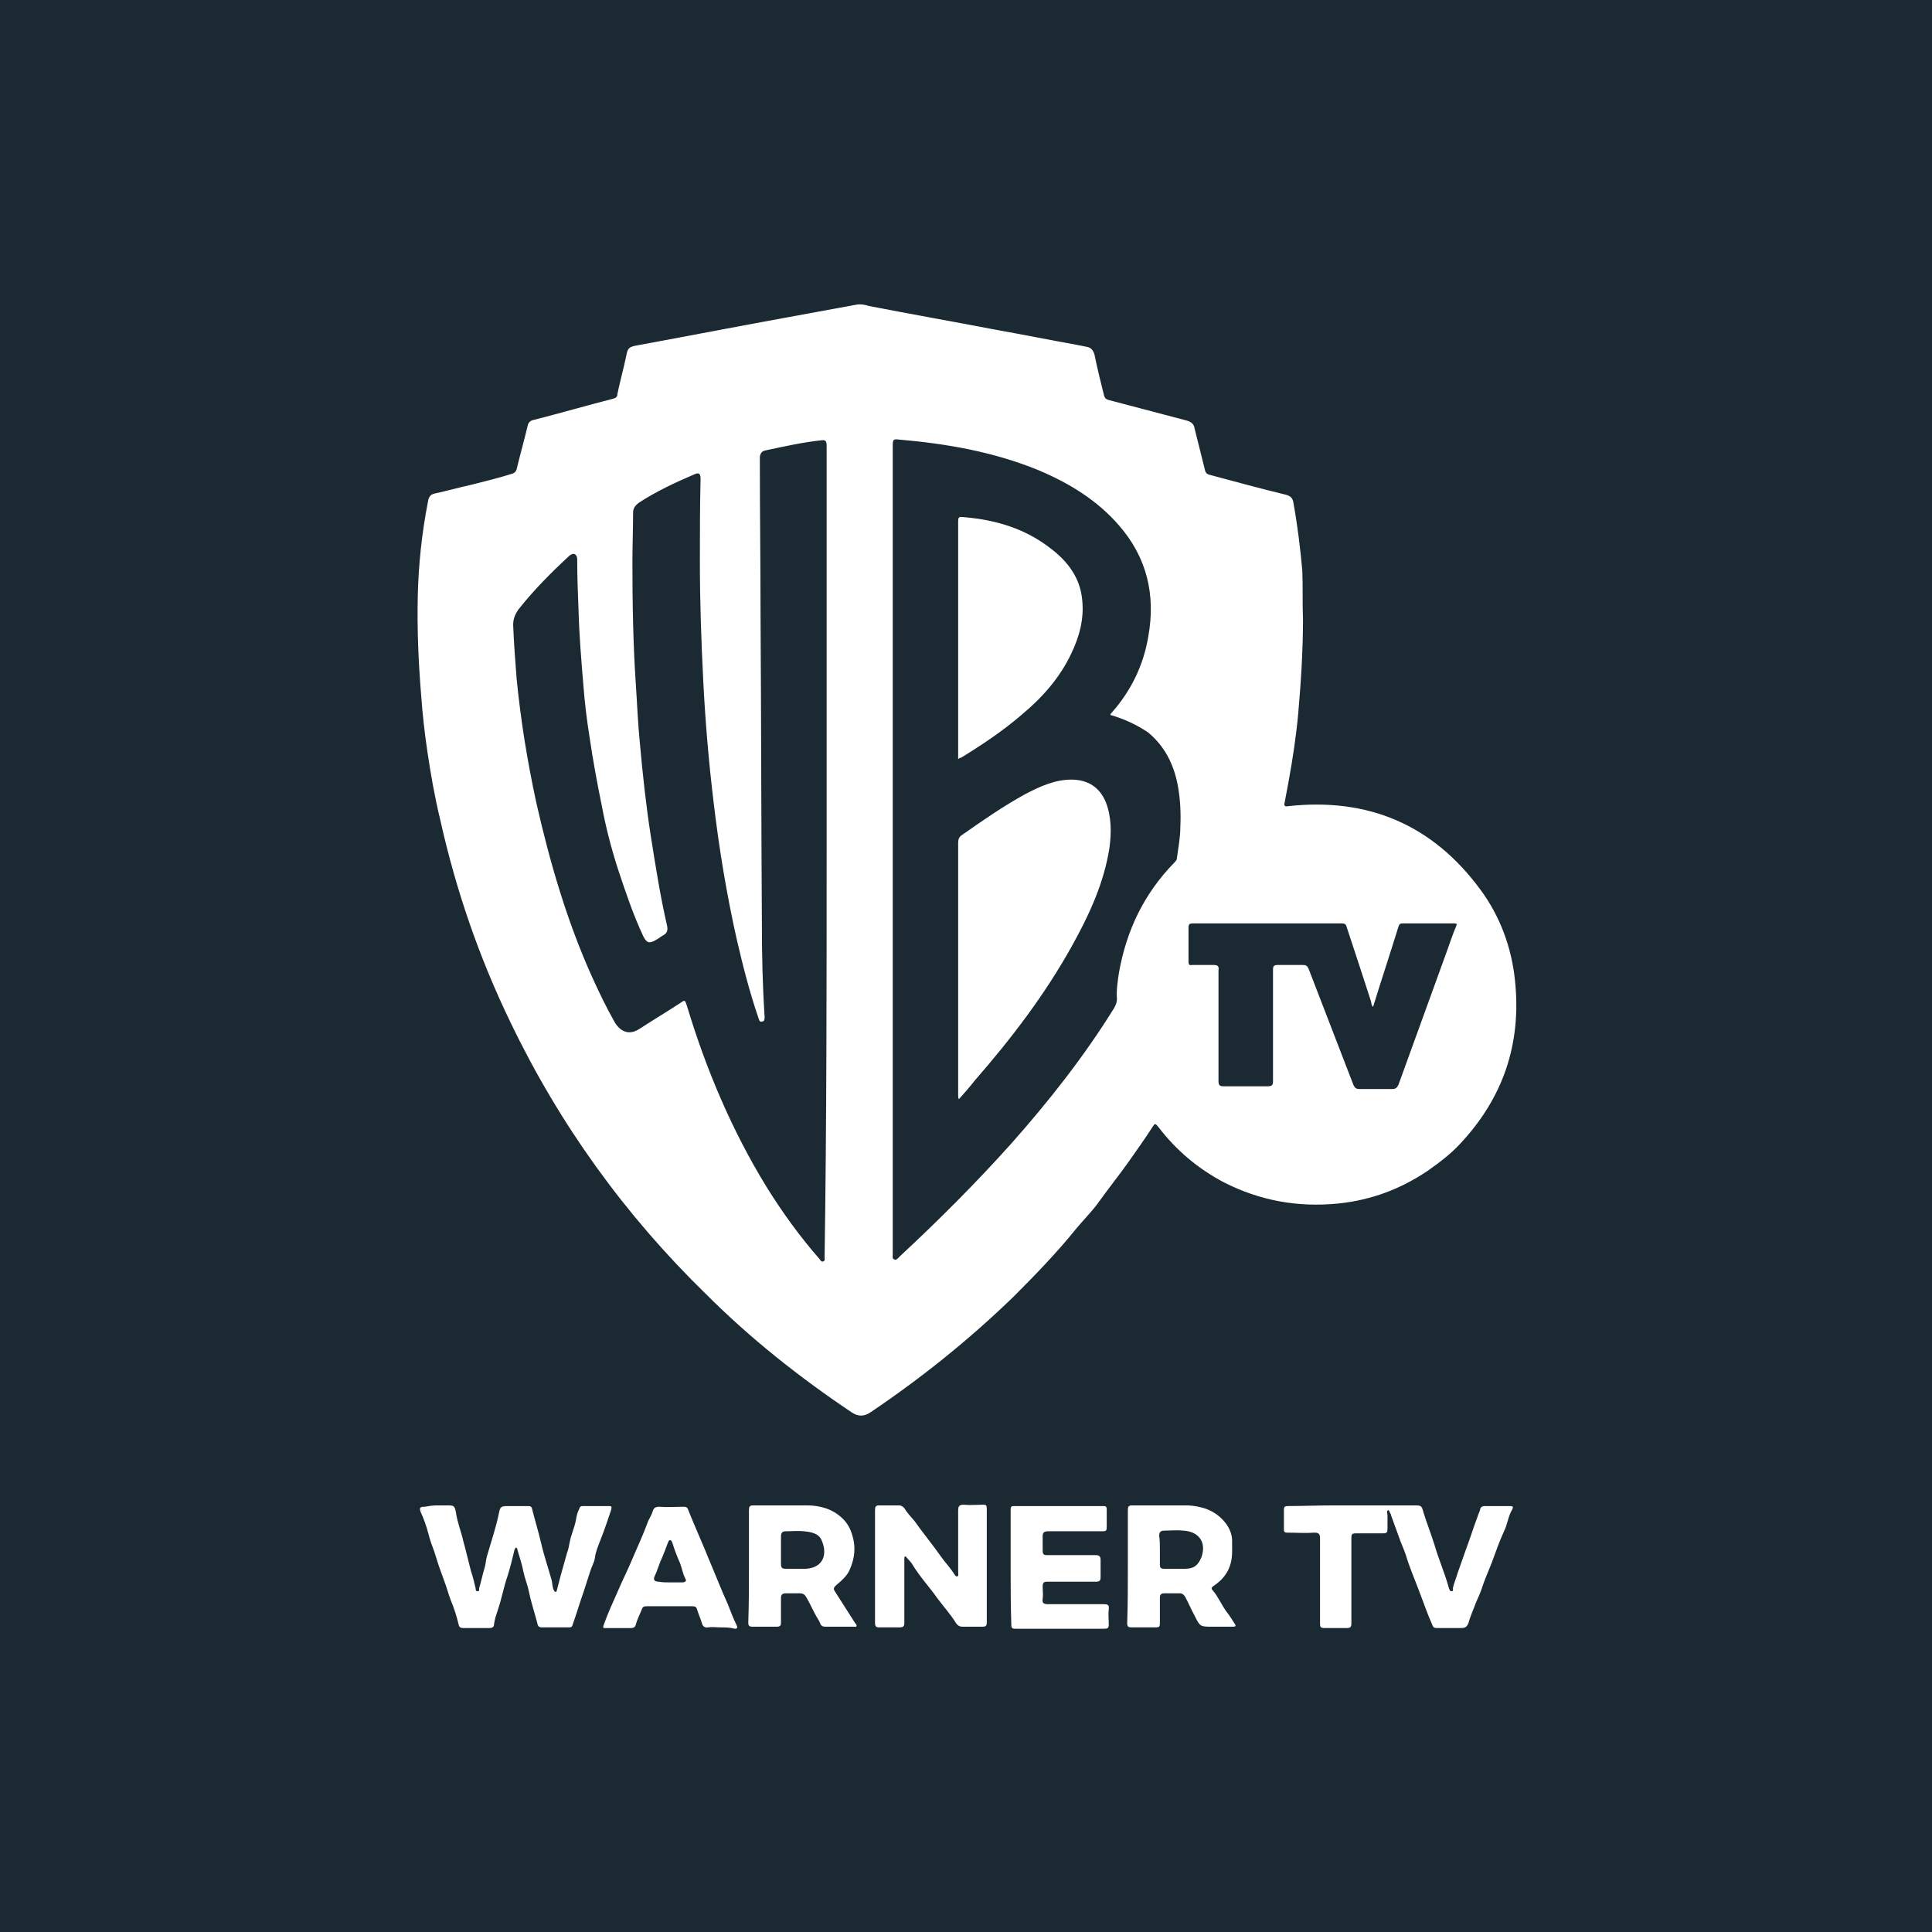 <?xml version="1.0" encoding="utf-8"?>
<!-- Generator: Adobe Illustrator 28.0.0, SVG Export Plug-In . SVG Version: 6.00 Build 0)  -->
<svg version="1.1" id="Vrstva_1" xmlns="http://www.w3.org/2000/svg" xmlns:xlink="http://www.w3.org/1999/xlink" x="0px" y="0px"
	 viewBox="0 0 283.5 283.5" style="enable-background:new 0 0 283.5 283.5;" xml:space="preserve">
<style type="text/css">
	.st0{fill:#1B2932;}
	.st1{fill:#FFFFFF;}
</style>
<rect y="0" class="st0" width="283.5" height="283.5"/>
<g id="_x33_rRZjb.tif">
	<g>
	</g>
</g>
<g id="KhFXpY.tif">
	<g>
		<path class="st1" d="M191.2,90.9c0,4.6-0.3,9.2-0.7,13.8c-0.3,3.3-0.8,6.6-1.4,9.9c-0.2,1.1-0.4,2.1-0.6,3.2
			c-0.1,0.4,0,0.6,0.5,0.5c11.7-1.3,21.2,2.7,28.2,12.2c2.9,3.9,4.6,8.5,5.1,13.3c1,9.3-1.7,17.3-8.1,24.1c-1.4,1.5-3,2.7-4.7,3.9
			c-4,2.7-8.3,4.3-13.1,4.8c-5.9,0.6-11.5-0.4-16.8-3.1c-3.8-2-7-4.7-9.6-8.1c-0.5-0.6-0.5-0.6-0.9,0c-1.1,1.7-2.3,3.4-3.5,5.1
			c-1.5,2.1-3.1,4.1-4.6,6.2c-0.9,1.2-2,2.3-3,3.5c-2.9,3.6-6.1,6.9-9.3,10.1c-6.5,6.3-13.5,11.9-20.9,16.9c-1,0.7-1.9,0.7-2.9,0
			c-7.6-5.1-14.8-10.8-21.3-17.3c-11.9-11.6-21.5-24.9-28.7-39.9c-4.6-9.5-8-19.4-10.3-29.7c-0.8-3.3-1.4-6.7-1.9-10.1
			c-0.4-2.7-0.7-5.4-0.9-8.2c-0.4-4.8-0.6-9.6-0.5-14.4c0.1-4.7,0.6-9.4,1.5-14c0.1-0.7,0.4-1.1,1.1-1.2c1.8-0.4,3.6-0.9,5.4-1.3
			c2-0.5,4-1,5.9-1.6c0.3-0.1,0.5-0.3,0.6-0.6c0.5-2.1,1.1-4.2,1.6-6.3c0.1-0.6,0.4-0.9,1-1c3.9-1,7.7-2.1,11.6-3.1
			c0.4-0.1,0.6-0.3,0.6-0.7c0.4-1.9,0.9-3.7,1.3-5.6c0.2-1.1,0.4-1.3,1.5-1.5c4.3-0.8,8.6-1.6,12.8-2.4c3.2-0.6,6.4-1.2,9.7-1.8
			c3.3-0.6,6.5-1.2,9.8-1.8c0.6-0.1,1.2,0,1.8,0.2c6.2,1.2,12.4,2.3,18.7,3.5c3.9,0.7,7.9,1.5,11.8,2.2c0.5,0.1,1,0.2,1.5,0.3
			c0.6,0.1,0.9,0.5,1.1,1.1c0.4,2,0.9,4,1.4,6c0.1,0.4,0.3,0.6,0.7,0.7c3.8,1,7.6,2,11.4,3c0.7,0.2,1.1,0.5,1.2,1.2c0.5,2,1,4,1.5,6
			c0.1,0.5,0.3,0.7,0.8,0.8c3.7,1,7.4,2,11.1,2.9c0.7,0.2,1,0.5,1.1,1.2c0.6,3.3,1,6.6,1.3,9.9C191.2,86.1,191.1,88.5,191.2,90.9z
			 M121.3,124.9C121.3,124.9,121.3,124.9,121.3,124.9c0-11.3,0-22.7,0-34c0-8.5,0-16.9,0-25.4c0-0.5,0-1-0.7-0.9
			c-2.8,0.3-5.5,0.9-8.3,1.5c-0.5,0.1-0.7,0.4-0.8,0.9c0,0.3,0,0.7,0,1c0,7.3,0.1,14.6,0.1,21.8c0.1,15.3,0.1,30.6,0.2,45.9
			c0,4.5,0.1,9,0.4,13.5c0,0.3,0,0.7-0.4,0.7c-0.4,0.1-0.4-0.3-0.5-0.5c-1.3-3.8-2.3-7.7-3.2-11.6c-1.5-6.7-2.6-13.4-3.4-20.2
			c-0.7-5.8-1.2-11.7-1.5-17.6c-0.3-5.9-0.5-11.7-0.5-17.6c0-4,0-8.1,0.1-12.1c0-0.8-0.2-1-0.9-0.7c-2.8,1.2-5.6,2.5-8.2,4.2
			c-0.5,0.4-0.8,0.8-0.8,1.4c0,2.4-0.1,4.8-0.1,7.3c0,6,0.1,12,0.5,17.9c0.2,2.9,0.3,5.8,0.6,8.7c0.4,4.5,0.9,9.1,1.6,13.6
			c0.7,4.4,1.4,8.9,2.4,13.2c0.1,0.6,0,1-0.5,1.3c-0.4,0.2-0.7,0.5-1.1,0.7c-1,0.6-1.4,0.5-1.9-0.5c-1.5-3.2-2.6-6.5-3.7-9.8
			c-1-3.1-1.8-6.2-2.4-9.4c-0.7-3.4-1.3-6.7-1.8-10.1c-0.4-2.5-0.7-5-0.9-7.6c-0.3-3.6-0.6-7.2-0.7-10.8c-0.1-2.5-0.2-5-0.2-7.5
			c0-0.3,0-0.7-0.4-0.9c-0.3-0.1-0.5,0.1-0.7,0.2c-2.7,2.5-5.2,5-7.5,7.9c-0.5,0.7-0.8,1.4-0.8,2.3c0.1,2.6,0.3,5.2,0.5,7.8
			c0.6,6.2,1.6,12.3,2.9,18.3c2,8.8,4.5,17.4,8.2,25.6c1,2.2,2.1,4.5,3.3,6.6c0.9,1.5,2.2,1.9,3.6,1c2-1.3,4-2.5,6-3.8
			c0.7-0.5,0.7-0.5,1,0.4c2.8,9.3,6.6,18.3,11.7,26.6c2.3,3.7,4.9,7.3,7.8,10.6c0.1,0.2,0.3,0.4,0.5,0.3c0.3-0.1,0.2-0.4,0.2-0.6
			C121.3,164.6,121.3,144.7,121.3,124.9z M162.9,104.9c0.1-0.2,0.2-0.3,0.3-0.4c2.8-3.2,4.6-6.9,5.3-11.1c1.1-6.1-0.2-11.6-4.3-16.3
			c-3.2-3.7-7.3-6.2-11.8-8.1c-6.6-2.7-13.5-3.9-20.5-4.5c-0.8-0.1-0.9,0-0.9,0.9c0,39.5,0,79,0,118.6c0,0.3-0.1,0.7,0.2,0.8
			c0.3,0.2,0.6-0.2,0.8-0.4c0,0,0.1-0.1,0.1-0.1c5.7-5.3,11.1-10.7,16.3-16.5c5.5-6.2,10.7-12.8,15.1-19.9c0.2-0.4,0.4-0.8,0.4-1.3
			c-0.1-1.3,0.1-2.6,0.3-3.9c1.1-6.2,3.7-11.6,8.1-16.1c0.2-0.2,0.4-0.4,0.4-0.7c0.2-1.5,0.5-3,0.5-4.5c0.1-2.1,0-4.2-0.4-6.3
			c-0.6-3-1.9-5.6-4.3-7.6C166.9,106.4,165,105.5,162.9,104.9z M201.5,147.7c0,0-0.1,0-0.1,0c-0.1-0.2-0.2-0.5-0.2-0.7
			c-1.2-3.7-2.4-7.4-3.6-11c-0.1-0.4-0.3-0.5-0.7-0.5c-7.3,0-14.6,0-21.9,0c-0.4,0-0.6,0.1-0.6,0.6c0,1.7,0,3.3,0,5
			c0,0.4,0.1,0.6,0.5,0.5c1.1,0,2.1,0,3.2,0c0.6,0,0.8,0.2,0.7,0.8c0,5.4,0,10.8,0,16.2c0,0.7,0.2,0.8,0.8,0.8c2.1,0,4.2,0,6.4,0
			c0.7,0,0.8-0.2,0.8-0.8c0-5.4,0-10.9,0-16.3c0-0.5,0.1-0.7,0.7-0.7c1.2,0,2.5,0,3.7,0c0.4,0,0.6,0.1,0.8,0.5
			c2.2,5.7,4.4,11.4,6.6,17.1c0.2,0.4,0.4,0.6,0.8,0.6c1.6,0,3.3,0,4.9,0c0.5,0,0.7-0.2,0.9-0.6c2.3-6.4,4.7-12.9,7-19.3
			c0.5-1.4,1-2.9,1.6-4.3c-0.1,0-0.2-0.1-0.3-0.1c-2.6,0-5.1,0-7.7,0c-0.4,0-0.5,0.2-0.6,0.5C204,139.9,202.7,143.8,201.5,147.7z"/>
		<path class="st1" d="M195.7,220.9c2.3,0,4.6,0,6.9,0c1.6,0,3.2,0,4.8,0c1.2,0,1.2,0,1.5,1.1c0.5,1.6,1.1,3.1,1.6,4.7
			c0.6,2.1,1.5,4.1,2.1,6.3c0.1,0.2,0.1,0.5,0.4,0.5c0.3,0,0.2-0.3,0.2-0.5c0.2-0.8,0.5-1.5,0.7-2.2c0.4-1.1,0.8-2.3,1.2-3.4
			c0.6-1.6,1.1-3.2,1.7-4.8c0.1-0.4,0.3-0.7,0.4-1.1c0-0.3,0.3-0.5,0.6-0.5c1.3,0,2.6,0,3.8,0c0.4,0,0.5,0.1,0.3,0.5
			c-0.6,1-0.7,2.2-1.2,3.2c-0.7,1.5-1.2,3-1.8,4.6c-0.5,1.3-1.1,2.6-1.5,3.9c-0.3,0.9-0.8,1.8-1.1,2.7c-0.3,0.7-0.6,1.5-0.8,2.2
			c-0.2,0.6-0.5,0.8-1.1,0.8c-1.2,0-2.4,0-3.6,0c-0.3,0-0.5-0.1-0.6-0.4c-0.8-1.8-1.4-3.6-2.1-5.4c-0.6-1.6-1.3-3.2-1.8-4.9
			c-0.3-0.9-0.7-1.7-1-2.6c-0.4-1.1-0.8-2.2-1.2-3.3c0,0,0-0.1,0-0.1c-0.2-0.2-0.2-0.6-0.4-0.6c-0.3,0.1-0.1,0.5-0.1,0.7
			c0,0.7,0,1.4,0,2.1c0,0.4-0.1,0.6-0.6,0.6c-1.3,0-2.7,0-4,0c-0.6,0-0.7,0.1-0.7,0.7c0,4.2,0,8.3,0,12.5c0,0.6-0.2,0.7-0.7,0.7
			c-1.1,0-2.1,0-3.2,0c-0.6,0-0.7-0.1-0.7-0.7c0-4.2,0-8.3,0-12.5c0-0.6-0.2-0.8-0.8-0.8c-1.3,0.1-2.6,0-4,0c-0.4,0-0.5-0.1-0.5-0.5
			c0-1,0-2,0-2.9c0-0.4,0.2-0.5,0.5-0.5C191,221,193.3,220.9,195.7,220.9z"/>
		<path class="st1" d="M64.1,220.9c0.5,0,0.9,0,1.4,0c1.1,0,1.2,0,1.4,1c0.2,1.5,0.8,2.9,1.1,4.3c0.4,1.4,0.7,2.8,1.1,4.3
			c0.3,0.9,0.5,1.7,0.7,2.6c0,0.2,0,0.4,0.3,0.4c0.3,0,0.2-0.3,0.2-0.4c0.3-1,0.5-2,0.8-3c0.2-0.6,0.2-1.3,0.4-1.9
			c0.3-1,0.6-2,0.9-3c0.3-1,0.6-2.1,0.8-3.1c0.2-1,0.3-1.1,1.3-1.1c1,0,2,0,2.9,0c0.4,0,0.6,0,0.7,0.5c0.4,1.6,0.9,3.2,1.3,4.9
			c0.4,1.8,1,3.5,1.5,5.3c0.2,0.6,0.1,1.2,0.4,1.7c0.1,0.1,0.1,0.2,0.2,0.2c0.1,0,0.2-0.1,0.2-0.2c0.2-0.8,0.4-1.5,0.6-2.3
			c0.3-1.1,0.6-2.1,0.9-3.2c0.2-0.5,0.3-1.1,0.4-1.6c0.2-1.1,0.7-2.1,0.9-3.2c0.1-0.6,0.2-1.1,0.5-1.7c0.1-0.3,0.2-0.4,0.5-0.4
			c1.3,0,2.5,0,3.8,0c0.4,0,0.5,0,0.4,0.5c-0.5,1.5-1,3-1.6,4.5c-0.3,0.8-0.7,1.7-0.8,2.6c-0.1,0.7-0.5,1.3-0.7,2
			c-0.3,0.9-0.6,1.9-0.9,2.8c-0.6,1.7-1.1,3.4-1.7,5.1c-0.1,0.3-0.3,0.3-0.6,0.3c-1.3,0-2.6,0-3.9,0c-0.6,0-0.6-0.4-0.7-0.8
			c-0.4-1.5-0.9-3-1.2-4.5c-0.2-1-0.6-1.9-0.8-2.9c-0.2-1.1-0.6-2.2-0.9-3.3c0-0.1-0.1-0.2-0.2-0.2c-0.1,0-0.1,0.2-0.2,0.3
			c-0.3,1.3-0.6,2.5-1,3.8c-0.6,1.7-0.9,3.5-1.5,5.2c-0.2,0.6-0.4,1.2-0.5,1.9c0,0.4-0.2,0.6-0.7,0.6c-1.3,0-2.6,0-3.8,0
			c-0.4,0-0.6-0.1-0.7-0.5c-0.3-1.3-0.7-2.5-1.2-3.7c-0.3-0.8-0.5-1.6-0.8-2.4c-0.3-0.8-0.6-1.7-0.9-2.5c-0.2-0.7-0.5-1.5-0.7-2.2
			c-0.3-0.8-0.6-1.6-0.8-2.4c-0.3-1.2-0.7-2.3-1.2-3.4c-0.2-0.6,0-0.7,0.6-0.7C62.9,221,63.5,220.9,64.1,220.9z"/>
		<path class="st1" d="M128.4,229.8c0-2.7,0-5.5,0-8.2c0-0.5,0.1-0.7,0.6-0.7c1,0,2,0,2.9,0c0.3,0,0.5,0.1,0.8,0.4
			c0.4,0.7,1,1.3,1.5,1.9c1.2,1.7,2.6,3.4,3.8,5.1c0.7,1,1.5,1.8,2.1,2.8c0.1,0.1,0.2,0.3,0.4,0.2c0.2-0.1,0.1-0.3,0.1-0.5
			c0-3.1,0-6.2,0-9.2c0-0.6,0.2-0.8,0.8-0.8c1,0.1,2,0,2.9,0c0.4,0,0.5,0.1,0.5,0.6c0,5.6,0,11.1,0,16.7c0,0.5-0.2,0.6-0.6,0.6
			c-1,0-2,0-3,0c-0.4,0-0.7-0.2-0.9-0.5c-0.8-1.3-1.8-2.4-2.7-3.6c-1.2-1.7-2.6-3.2-3.7-5c-0.2-0.4-0.6-0.7-0.9-1.1
			c0-0.1-0.2-0.1-0.2-0.1c-0.1,0-0.1,0.2-0.1,0.3c0,0.5,0,0.9,0,1.4c0,2.7,0,5.3,0,8c0,0.5-0.1,0.7-0.7,0.7c-1,0-2,0-3,0
			c-0.5,0-0.6-0.2-0.6-0.7C128.4,235.3,128.4,232.6,128.4,229.8z"/>
		<path class="st1" d="M165.5,229.9c0-2.8,0-5.5,0-8.3c0-0.5,0.1-0.7,0.6-0.7c2.7,0,5.5,0,8.2,0c2,0.1,3.9,0.7,5.3,2.3
			c0.7,0.8,1.2,1.8,1.2,2.9c0,0.5,0,1.1,0,1.6c0,2.2-0.9,3.8-2.7,5c-0.3,0.2-0.4,0.4-0.2,0.6c0.8,0.9,1.3,2.1,2,3.1
			c0.5,0.6,0.9,1.3,1.3,1.9c0.3,0.4-0.1,0.4-0.3,0.4c-1,0-2,0-3,0c-1.8,0-1.8,0-2.6-1.6c-0.5-0.9-0.9-1.9-1.4-2.8
			c-0.2-0.3-0.4-0.5-0.8-0.5c-0.8,0-1.6,0-2.3,0c-0.4,0-0.6,0.2-0.6,0.6c0,1.3,0,2.5,0,3.8c0,0.5-0.1,0.6-0.6,0.6
			c-1.2,0-2.4,0-3.6,0c-0.4,0-0.6-0.1-0.6-0.6C165.5,235.4,165.5,232.6,165.5,229.9z M170.2,227.3c0,0.8,0,1.5,0,2.3
			c0,0.4,0.1,0.6,0.6,0.6c1,0,2.1,0,3.1,0c1.3,0,1.9-0.5,2.4-1.7c0.8-2.3-0.5-3.8-2.7-3.9c-0.9-0.1-1.8,0-2.7,0
			c-0.6,0-0.8,0.2-0.8,0.8C170.2,226,170.2,226.7,170.2,227.3z"/>
		<path class="st1" d="M109.9,229.8c0-2.7,0-5.5,0-8.2c0-0.5,0.1-0.7,0.6-0.7c2.6,0,5.2,0,7.9,0c1.9,0,3.7,0.5,5.1,1.8
			c0.8,0.7,1.3,1.6,1.6,2.7c0.5,1.7,0.3,3.3-0.4,4.9c-0.4,1-1.3,1.7-2.1,2.4c-0.3,0.3-0.3,0.5-0.1,0.8c1,1.6,2,3.1,3,4.7
			c0.1,0.1,0.2,0.2,0.2,0.4c-0.1,0.2-0.3,0.1-0.4,0.1c-1.4,0-2.8,0-4.2,0c-0.8,0-0.7-0.6-1-1c-0.7-1.1-1.2-2.4-1.9-3.5
			c-0.2-0.3-0.5-0.4-0.8-0.4c-0.7,0-1.4,0-2.1,0c-0.5,0-0.7,0.2-0.7,0.7c0,1.2,0,2.4,0,3.6c0,0.4-0.1,0.6-0.6,0.6
			c-1.2,0-2.4,0-3.6,0c-0.5,0-0.6-0.2-0.6-0.6C109.9,235.4,109.9,232.6,109.9,229.8C109.9,229.8,109.9,229.8,109.9,229.8z
			 M114.6,227.4C114.6,227.4,114.6,227.4,114.6,227.4c0,0.7,0,1.4,0,2.1c0,0.6,0.2,0.7,0.7,0.7c1,0,2,0,3,0c2.6-0.2,3.1-2.2,2.3-4.1
			c-0.4-1.1-1.6-1.3-2.6-1.4c-0.9-0.1-1.8,0-2.7,0c-0.5,0-0.7,0.2-0.7,0.8C114.6,226,114.6,226.7,114.6,227.4z"/>
		<path class="st1" d="M148.3,229.8c0-2.8,0-5.6,0-8.3c0-0.5,0.2-0.5,0.6-0.5c4.3,0,8.7,0,13,0c0.4,0,0.5,0.1,0.5,0.5
			c0,0.9,0,1.7,0,2.6c0,0.5-0.1,0.6-0.6,0.6c-2.7,0-5.3,0-8,0c-0.6,0-0.8,0.2-0.8,0.7c0,0.7,0,1.4,0,2.1c0,0.5,0.1,0.7,0.6,0.7
			c2.4,0,4.8,0,7.2,0c0.5,0,0.7,0.2,0.7,0.7c0,0.8,0,1.6,0,2.5c0,0.5-0.1,0.7-0.7,0.7c-2.4,0-4.7,0-7.1,0c-0.5,0-0.7,0.1-0.7,0.7
			c0,0.6,0.1,1.2,0,1.8c-0.1,0.7,0.2,0.8,0.9,0.8c2.7,0,5.4,0,8.1,0c0.5,0,0.8,0.1,0.7,0.7c-0.1,0.8,0,1.6,0,2.3
			c0,0.5-0.2,0.6-0.6,0.6c-4.4,0-8.8,0-13.1,0c-0.3,0-0.6,0-0.6-0.5C148.3,235.4,148.3,232.6,148.3,229.8
			C148.3,229.8,148.3,229.8,148.3,229.8z"/>
		<path class="st1" d="M105.7,238.8c-0.6,0-1.2-0.1-1.8,0c-0.5,0.1-0.8-0.2-0.9-0.6c-0.2-0.7-0.5-1.3-0.7-2
			c-0.1-0.4-0.3-0.5-0.7-0.5c-2.3,0-4.5,0-6.8,0c-0.3,0-0.5,0.1-0.6,0.4c-0.3,0.8-0.7,1.5-0.9,2.3c-0.1,0.4-0.4,0.5-0.7,0.5
			c-1.2,0-2.5,0-3.7,0c-0.3,0-0.5,0.1-0.3-0.5c0.6-1.7,1.4-3.4,2.1-5c0.6-1.4,1.3-2.8,1.9-4.2c0.8-1.9,1.7-3.8,2.4-5.7
			c0.2-0.6,0.6-1.1,0.8-1.8c0.1-0.4,0.4-0.6,0.9-0.6c1.2,0.1,2.4,0,3.6,0c0.4,0,0.6,0.1,0.7,0.5c1,2.5,2.1,4.9,3.1,7.4
			c0.9,2.1,1.7,4.2,2.7,6.4c0.4,1,0.8,2.1,1.3,3.1c0.2,0.4,0,0.5-0.3,0.5C107.1,238.8,106.4,238.8,105.7,238.8
			C105.7,238.8,105.7,238.8,105.7,238.8z M98.2,232.2C98.2,232.2,98.2,232.1,98.2,232.2c0.6,0,1.3,0,1.9,0c0.3,0,0.7-0.1,0.5-0.5
			c-0.4-0.7-0.5-1.5-0.8-2.3c-0.4-0.9-0.8-1.9-1.1-2.9c-0.1-0.2-0.1-0.4-0.3-0.5c-0.3,0-0.3,0.2-0.4,0.4c-0.3,0.8-0.6,1.6-0.9,2.3
			c-0.4,0.8-0.6,1.7-1,2.5c-0.3,0.6-0.1,0.9,0.6,0.9C97.2,232.2,97.7,232.2,98.2,232.2z"/>
		<path class="st1" d="M140.7,161.3c-0.1-0.2-0.1-0.4-0.1-0.6c0-12.3,0-24.7,0-37c0-0.5,0.1-0.9,0.6-1.2c3-2.1,6-4.2,9.3-6
			c2.1-1.1,4.3-2.1,6.7-2.1c2.4,0,4.2,1.1,5.1,3.4c0.8,2.1,0.8,4.4,0.5,6.6c-0.8,5.2-3,9.9-5.5,14.4c-4,7.2-8.9,13.6-14.3,19.8
			C142.3,159.5,141.5,160.4,140.7,161.3C140.7,161.3,140.7,161.3,140.7,161.3z"/>
		<path class="st1" d="M140.6,111.4c0-0.4,0-0.7,0-1c0-11.2,0-22.4,0-33.6c0-1,0-1,1-0.9c4.6,0.4,8.9,1.7,12.6,4.6
			c2.5,1.9,4.3,4.3,4.6,7.5c0.3,2.8-0.4,5.4-1.6,7.9c-1.7,3.6-4.3,6.5-7.3,9c-2.8,2.4-5.8,4.4-8.9,6.3
			C140.9,111.2,140.8,111.2,140.6,111.4z"/>
	</g>
</g>
</svg>
